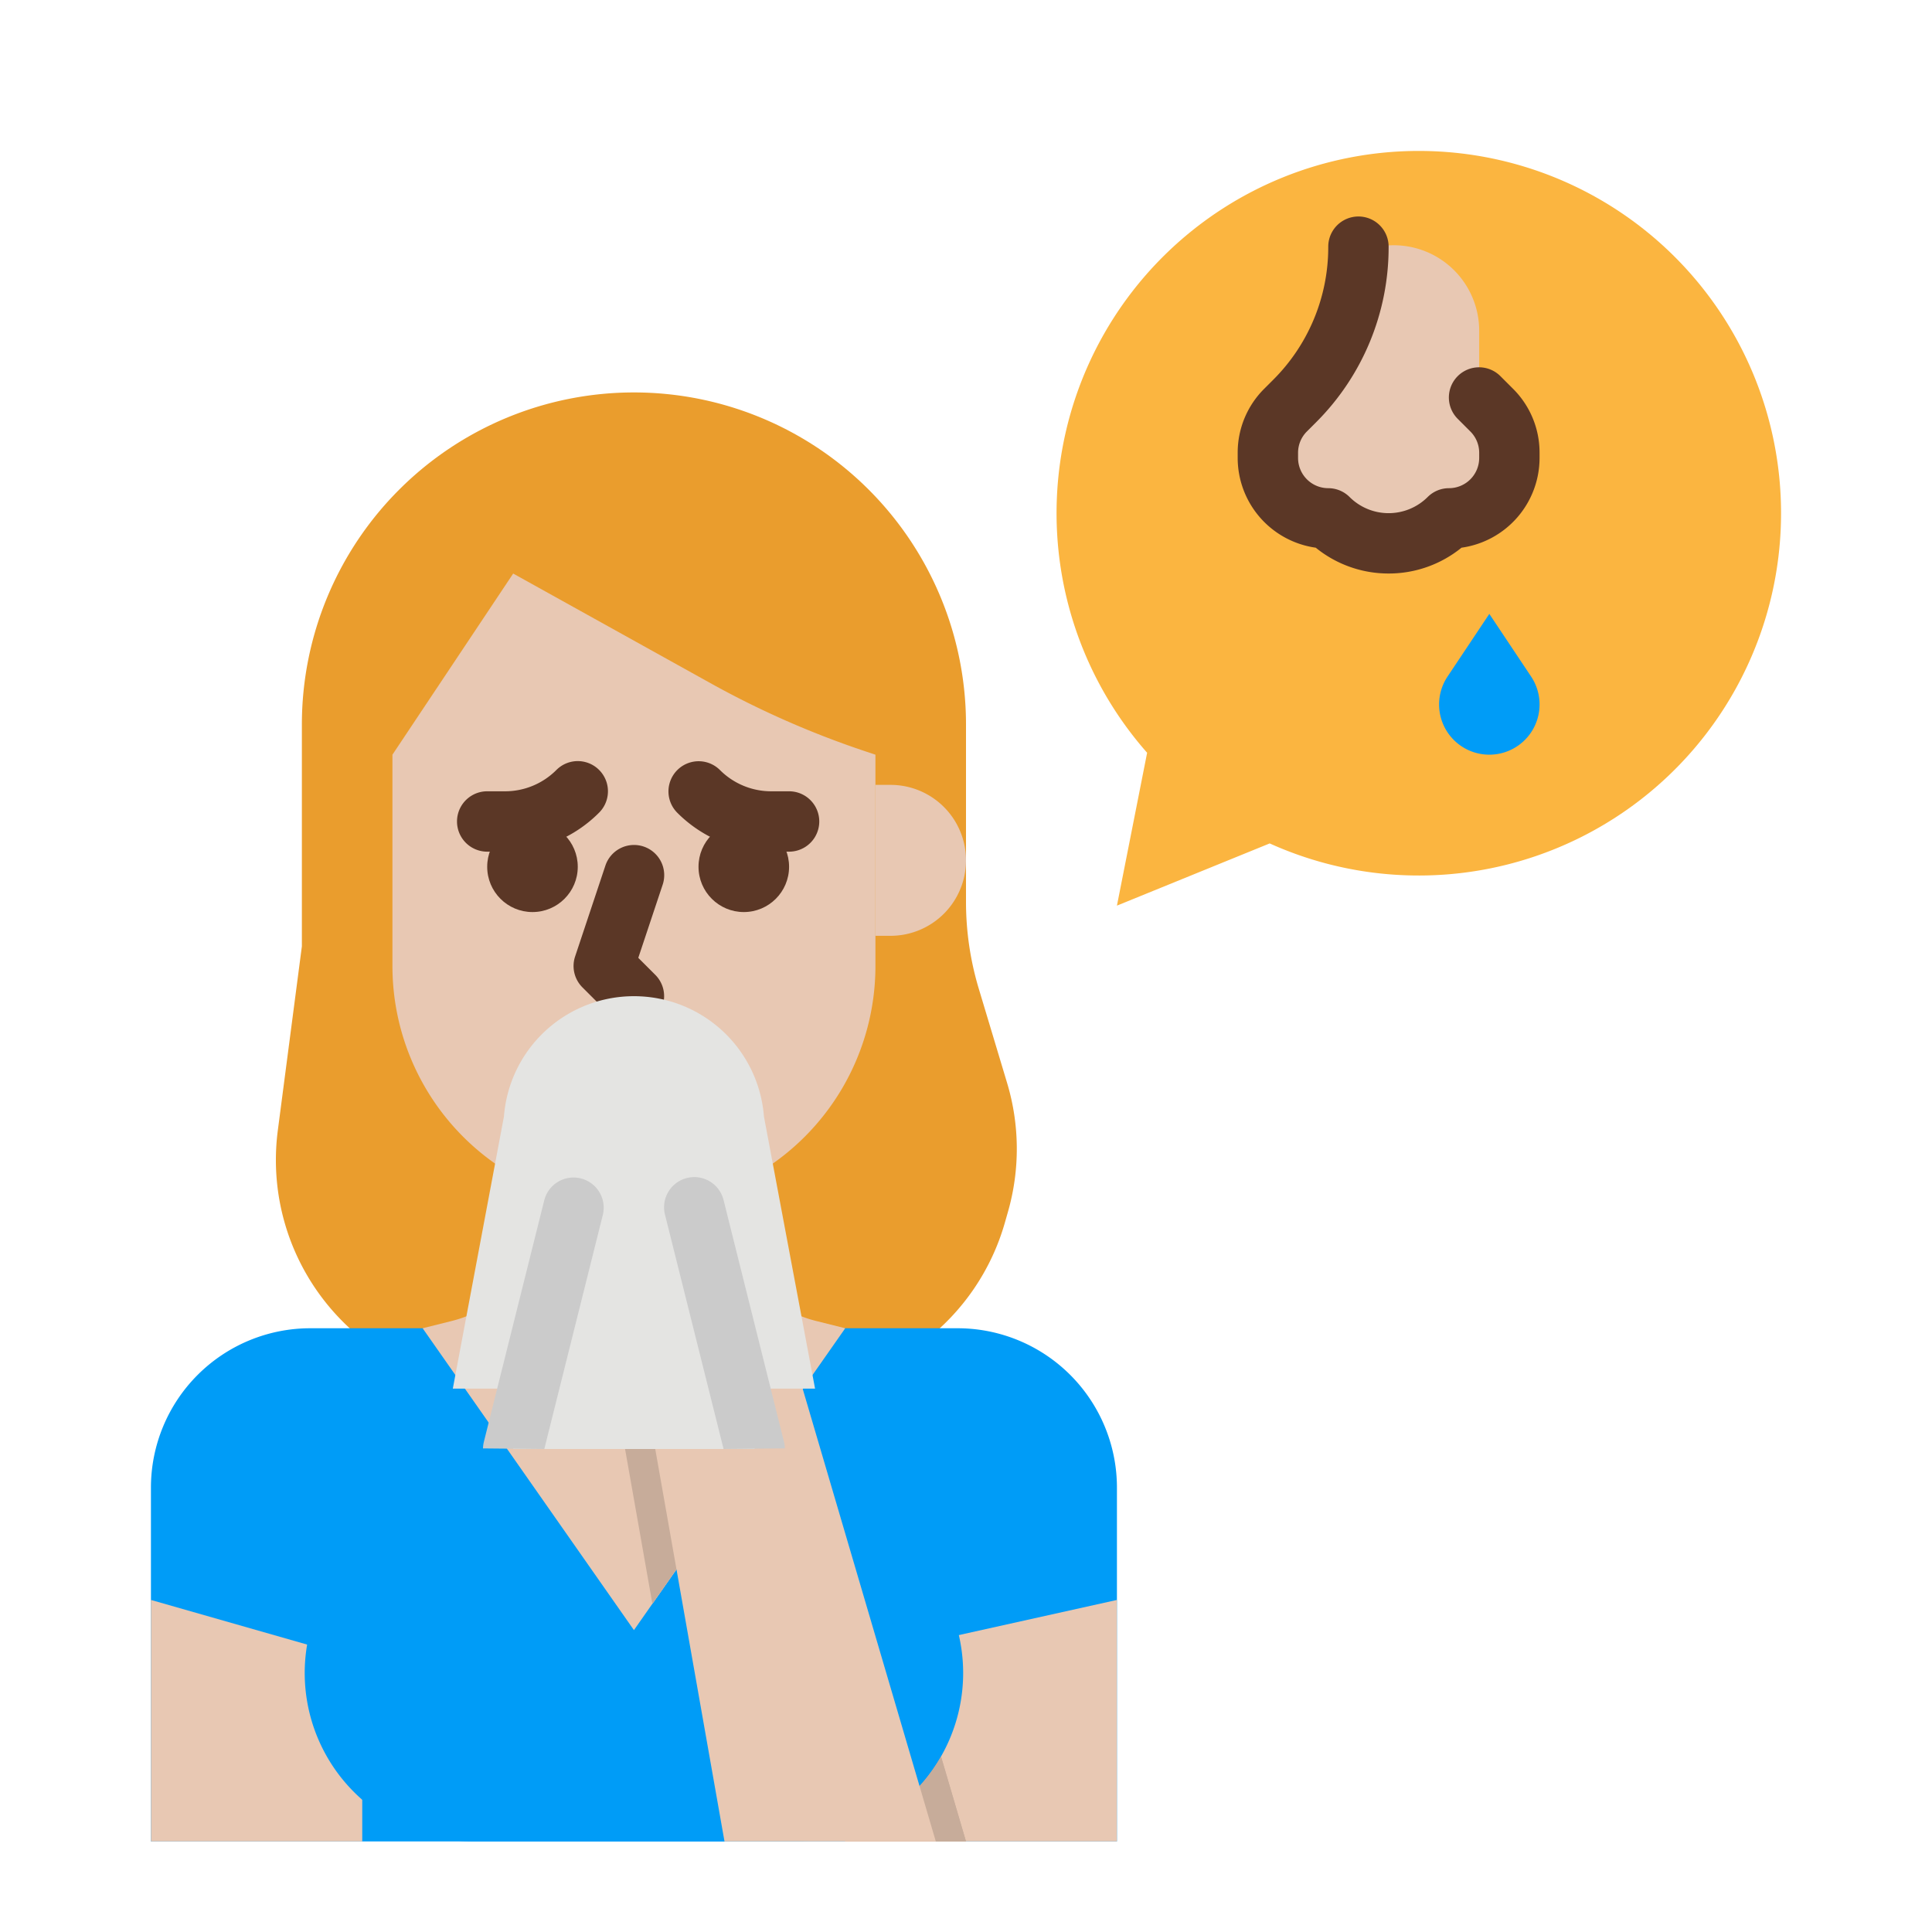 <?xml version="1.0" ?><svg viewBox="0 0 512 512" xmlns="http://www.w3.org/2000/svg"><g id="flat"><path d="M376,40a95.994,95.994,0,0,0-72,159.49L296,240l40.484-16.484A96.01,96.01,0,1,0,376,40Z" style="fill:#fbb540"/><path d="M256,239.018V192a88,88,0,0,0-88-88h0a88,88,0,0,0-88,88v58.785l-6.375,48.779a60.6,60.6,0,0,0,1.82,24.5h0A60.586,60.586,0,0,0,133.7,368H208.03A60.585,60.585,0,0,0,266.3,324.02l.843-2.959a60.587,60.587,0,0,0-.246-34.05l-7.5-24.958A79.984,79.984,0,0,1,256,239.018Z" style="fill:#ea9d2d"/><path d="M253.761,352H82.239A42.239,42.239,0,0,0,40,394.239V488H296V394.239A42.239,42.239,0,0,0,253.761,352Z" style="fill:#009cf7"/><polygon points="96 488 40 488 40 424 96 440 96 488" style="fill:#e8c8b3"/><polygon points="224 488 296 488 296 424 224 440 224 488" style="fill:#e8c8b3"/><polygon points="256 488 224 488 224 440 240.79 436.27 256 488" style="fill:#c7ac9a"/><path d="M248.886,420.4,236.649,400H99.351L87.114,420.4A44.634,44.634,0,0,0,84.386,461h0a44.637,44.637,0,0,0,41.005,27h85.218a44.637,44.637,0,0,0,41.005-27h0A44.634,44.634,0,0,0,248.886,420.4Z" style="fill:#009cf7"/><path d="M144,296v23.015a32,32,0,0,1-24.239,31.045L112,352l56,80,56-80-7.761-1.94A32,32,0,0,1,192,319.015V296Z" style="fill:#e8c8b3"/><polygon points="207.1 376.14 172.89 425.02 160 352 200 352 207.1 376.14" style="fill:#e8c8b3"/><path d="M168,320h0a64,64,0,0,1-64-64V200l32-48,52.29,29.05a242.635,242.635,0,0,0,41.1,18.08L232,200v56A64,64,0,0,1,168,320Z" style="fill:#e8c8b3"/><path d="M252,208h4a0,0,0,0,1,0,0v40a0,0,0,0,1,0,0h-4a20,20,0,0,1-20-20v0a20,20,0,0,1,20-20Z" style="fill:#e8c8b3" transform="translate(488 456) rotate(-180)"/><path d="M168,272a7.976,7.976,0,0,1-5.657-2.343l-8-8a8,8,0,0,1-1.932-8.187l8-24a8,8,0,1,1,15.178,5.06l-6.436,19.309,4.5,4.5A8,8,0,0,1,168,272Z" style="fill:#5b3726"/><polygon points="207.1 376.14 172.89 425.02 160 352 200 352 207.1 376.14" style="fill:#c7ac9a"/><path d="M360,65.373h0a57.936,57.936,0,0,1-16.971,40.97l-2.343,2.343A16,16,0,0,0,336,120v1.373a16,16,0,0,0,16,16h0a22.628,22.628,0,0,0,32,0h0a16,16,0,0,0,16-16V120a16,16,0,0,0-4.686-11.314L392,105.373V87.652a22.659,22.659,0,0,0-23.631-22.638Z" style="fill:#e8c8b3"/><path d="M368,151.986a30.55,30.55,0,0,1-19.314-6.841A24.038,24.038,0,0,1,328,121.373V120a23.844,23.844,0,0,1,7.03-16.971l2.342-2.342A49.616,49.616,0,0,0,352,65.373a8,8,0,1,1,16,0A65.509,65.509,0,0,1,348.686,112l-2.342,2.343A7.944,7.944,0,0,0,344,120v1.373a8.009,8.009,0,0,0,8,8,8,8,0,0,1,5.657,2.343,14.644,14.644,0,0,0,20.686,0A8,8,0,0,1,384,129.373a8.009,8.009,0,0,0,8-8V120a7.944,7.944,0,0,0-2.343-5.656l-3.314-3.315a8,8,0,1,1,11.314-11.313l3.314,3.314A23.843,23.843,0,0,1,408,120v1.373a24.038,24.038,0,0,1-20.686,23.772A30.55,30.55,0,0,1,368,151.986Z" style="fill:#5b3726"/><path d="M394.687,162.687,383.61,179.3a13.313,13.313,0,0,0,0,14.769h0a13.313,13.313,0,0,0,22.154,0h0a13.313,13.313,0,0,0,0-14.769Z" style="fill:#009cf7"/><path d="M133.8,225.7h-4.687a8,8,0,1,1,0-16H133.8a19.183,19.183,0,0,0,13.656-5.657,8,8,0,0,1,11.314,11.314A35.078,35.078,0,0,1,133.8,225.7Z" style="fill:#5b3726"/><path d="M209.114,225.7h-4.686a35.08,35.08,0,0,1-24.97-10.343,8,8,0,0,1,11.313-11.314,19.187,19.187,0,0,0,13.657,5.657h4.686a8,8,0,0,1,0,16Z" style="fill:#5b3726"/><circle cx="141.114" cy="229.704" r="12" style="fill:#5b3726"/><circle cx="197.114" cy="229.704" r="12" style="fill:#5b3726"/><path d="M256,488H224v-2.06a44.6,44.6,0,0,0,25.38-20.46Z" style="fill:#c7ac9a"/><polygon points="168 352 192 488 248 488 208 352 168 352" style="fill:#e8c8b3"/><path d="M216,368H196l4,16H136l4-16H120l13.546-72.094A34.556,34.556,0,0,1,168,264h0a34.556,34.556,0,0,1,34.454,31.906Z" style="fill:#e4e4e2"/><path d="M128,383.843a8.024,8.024,0,0,1,.239-1.783l16-64a8,8,0,0,1,15.522,3.88L144.246,384Z" style="fill:#cbcbcb"/><path d="M191.754,384l-15.515-62.06a8,8,0,1,1,15.522-3.88l16,64a8.024,8.024,0,0,1,.239,1.783Z" style="fill:#cbcbcb"/></g></svg>